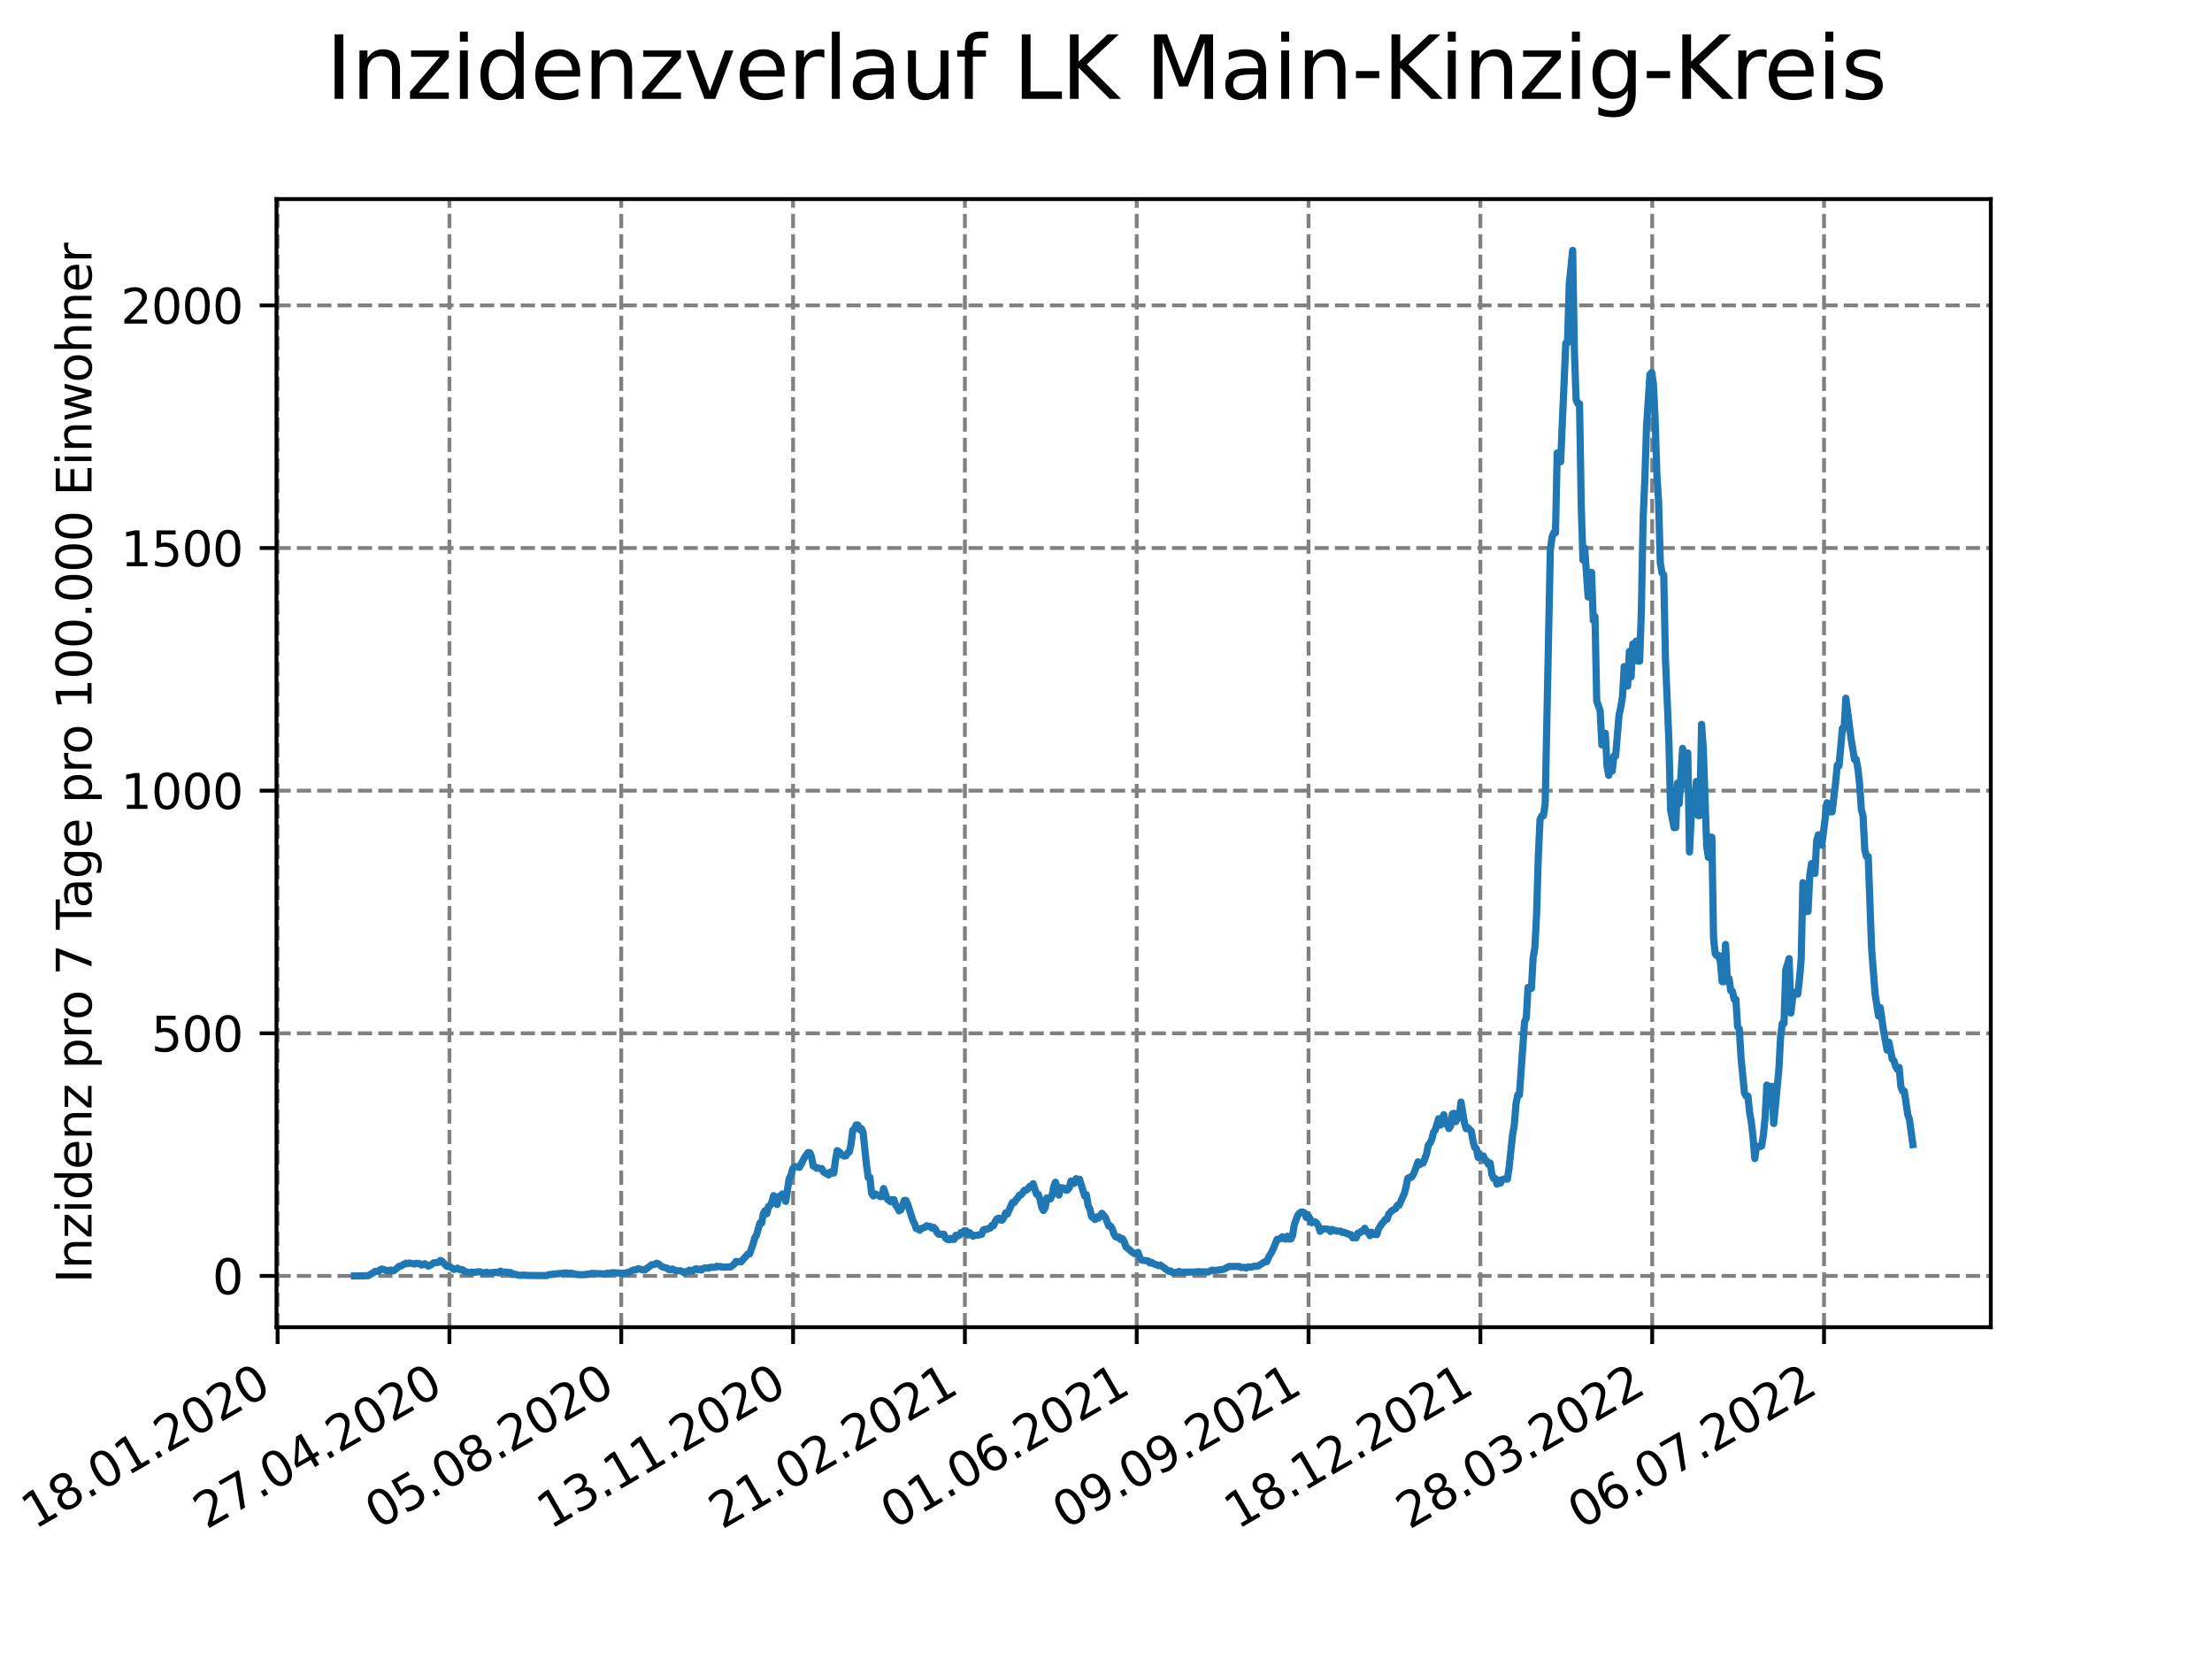<?xml version="1.0" encoding="utf-8" standalone="no"?>
<!DOCTYPE svg PUBLIC "-//W3C//DTD SVG 1.1//EN"
  "http://www.w3.org/Graphics/SVG/1.1/DTD/svg11.dtd">
<svg xmlns:xlink="http://www.w3.org/1999/xlink" width="460.8pt" height="345.6pt" viewBox="0 0 460.8 345.6" xmlns="http://www.w3.org/2000/svg" version="1.1">
 <defs>
  <style type="text/css">*{stroke-linejoin: round; stroke-linecap: butt}</style>
 </defs>
 <g id="figure_1">
  <g id="patch_1">
   <path d="M 0 345.6 
L 460.8 345.6 
L 460.8 0 
L 0 0 
z
" style="fill: #ffffff"/>
  </g>
  <g id="axes_1">
   <g id="patch_2">
    <path d="M 57.6 276.48 
L 414.72 276.48 
L 414.72 41.472 
L 57.6 41.472 
z
" style="fill: #ffffff"/>
   </g>
   <g id="matplotlib.axis_1">
    <g id="xtick_1">
     <g id="line2d_1">
      <path d="M 57.83 276.48 
L 57.83 41.472 
" clip-path="url(#pc2bbfdc4dd)" style="fill: none; stroke-dasharray: 2.96,1.28; stroke-dashoffset: 0; stroke: #808080; stroke-width: 0.8"/>
     </g>
     <g id="line2d_2">
      <defs>
       <path id="mb51aefeb33" d="M 0 0 
L 0 3.5 
" style="stroke: #000000; stroke-width: 0.8"/>
      </defs>
      <g>
       <use xlink:href="#mb51aefeb33" x="57.83" y="276.48" style="stroke: #000000; stroke-width: 0.8"/>
      </g>
     </g>
     <g id="text_1">
      <!-- 18.01.2020 -->
      <g transform="translate(7.204 318.689)rotate(-30)scale(0.1 -0.1)">
       <defs>
        <path id="DejaVuSans-31" d="M 794 531 
L 1825 531 
L 1825 4091 
L 703 3866 
L 703 4441 
L 1819 4666 
L 2450 4666 
L 2450 531 
L 3481 531 
L 3481 0 
L 794 0 
L 794 531 
z
" transform="scale(0.016)"/>
        <path id="DejaVuSans-38" d="M 2034 2216 
Q 1584 2216 1326 1975 
Q 1069 1734 1069 1313 
Q 1069 891 1326 650 
Q 1584 409 2034 409 
Q 2484 409 2743 651 
Q 3003 894 3003 1313 
Q 3003 1734 2745 1975 
Q 2488 2216 2034 2216 
z
M 1403 2484 
Q 997 2584 770 2862 
Q 544 3141 544 3541 
Q 544 4100 942 4425 
Q 1341 4750 2034 4750 
Q 2731 4750 3128 4425 
Q 3525 4100 3525 3541 
Q 3525 3141 3298 2862 
Q 3072 2584 2669 2484 
Q 3125 2378 3379 2068 
Q 3634 1759 3634 1313 
Q 3634 634 3220 271 
Q 2806 -91 2034 -91 
Q 1263 -91 848 271 
Q 434 634 434 1313 
Q 434 1759 690 2068 
Q 947 2378 1403 2484 
z
M 1172 3481 
Q 1172 3119 1398 2916 
Q 1625 2713 2034 2713 
Q 2441 2713 2670 2916 
Q 2900 3119 2900 3481 
Q 2900 3844 2670 4047 
Q 2441 4250 2034 4250 
Q 1625 4250 1398 4047 
Q 1172 3844 1172 3481 
z
" transform="scale(0.016)"/>
        <path id="DejaVuSans-2e" d="M 684 794 
L 1344 794 
L 1344 0 
L 684 0 
L 684 794 
z
" transform="scale(0.016)"/>
        <path id="DejaVuSans-30" d="M 2034 4250 
Q 1547 4250 1301 3770 
Q 1056 3291 1056 2328 
Q 1056 1369 1301 889 
Q 1547 409 2034 409 
Q 2525 409 2770 889 
Q 3016 1369 3016 2328 
Q 3016 3291 2770 3770 
Q 2525 4250 2034 4250 
z
M 2034 4750 
Q 2819 4750 3233 4129 
Q 3647 3509 3647 2328 
Q 3647 1150 3233 529 
Q 2819 -91 2034 -91 
Q 1250 -91 836 529 
Q 422 1150 422 2328 
Q 422 3509 836 4129 
Q 1250 4750 2034 4750 
z
" transform="scale(0.016)"/>
        <path id="DejaVuSans-32" d="M 1228 531 
L 3431 531 
L 3431 0 
L 469 0 
L 469 531 
Q 828 903 1448 1529 
Q 2069 2156 2228 2338 
Q 2531 2678 2651 2914 
Q 2772 3150 2772 3378 
Q 2772 3750 2511 3984 
Q 2250 4219 1831 4219 
Q 1534 4219 1204 4116 
Q 875 4013 500 3803 
L 500 4441 
Q 881 4594 1212 4672 
Q 1544 4750 1819 4750 
Q 2544 4750 2975 4387 
Q 3406 4025 3406 3419 
Q 3406 3131 3298 2873 
Q 3191 2616 2906 2266 
Q 2828 2175 2409 1742 
Q 1991 1309 1228 531 
z
" transform="scale(0.016)"/>
       </defs>
       <use xlink:href="#DejaVuSans-31"/>
       <use xlink:href="#DejaVuSans-38" x="63.623"/>
       <use xlink:href="#DejaVuSans-2e" x="127.246"/>
       <use xlink:href="#DejaVuSans-30" x="159.033"/>
       <use xlink:href="#DejaVuSans-31" x="222.656"/>
       <use xlink:href="#DejaVuSans-2e" x="286.279"/>
       <use xlink:href="#DejaVuSans-32" x="318.066"/>
       <use xlink:href="#DejaVuSans-30" x="381.689"/>
       <use xlink:href="#DejaVuSans-32" x="445.312"/>
       <use xlink:href="#DejaVuSans-30" x="508.936"/>
      </g>
     </g>
    </g>
    <g id="xtick_2">
     <g id="line2d_3">
      <path d="M 93.624 276.48 
L 93.624 41.472 
" clip-path="url(#pc2bbfdc4dd)" style="fill: none; stroke-dasharray: 2.96,1.28; stroke-dashoffset: 0; stroke: #808080; stroke-width: 0.8"/>
     </g>
     <g id="line2d_4">
      <g>
       <use xlink:href="#mb51aefeb33" x="93.624" y="276.48" style="stroke: #000000; stroke-width: 0.8"/>
      </g>
     </g>
     <g id="text_2">
      <!-- 27.04.2020 -->
      <g transform="translate(42.999 318.689)rotate(-30)scale(0.1 -0.1)">
       <defs>
        <path id="DejaVuSans-37" d="M 525 4666 
L 3525 4666 
L 3525 4397 
L 1831 0 
L 1172 0 
L 2766 4134 
L 525 4134 
L 525 4666 
z
" transform="scale(0.016)"/>
        <path id="DejaVuSans-34" d="M 2419 4116 
L 825 1625 
L 2419 1625 
L 2419 4116 
z
M 2253 4666 
L 3047 4666 
L 3047 1625 
L 3713 1625 
L 3713 1100 
L 3047 1100 
L 3047 0 
L 2419 0 
L 2419 1100 
L 313 1100 
L 313 1709 
L 2253 4666 
z
" transform="scale(0.016)"/>
       </defs>
       <use xlink:href="#DejaVuSans-32"/>
       <use xlink:href="#DejaVuSans-37" x="63.623"/>
       <use xlink:href="#DejaVuSans-2e" x="127.246"/>
       <use xlink:href="#DejaVuSans-30" x="159.033"/>
       <use xlink:href="#DejaVuSans-34" x="222.656"/>
       <use xlink:href="#DejaVuSans-2e" x="286.279"/>
       <use xlink:href="#DejaVuSans-32" x="318.066"/>
       <use xlink:href="#DejaVuSans-30" x="381.689"/>
       <use xlink:href="#DejaVuSans-32" x="445.312"/>
       <use xlink:href="#DejaVuSans-30" x="508.936"/>
      </g>
     </g>
    </g>
    <g id="xtick_3">
     <g id="line2d_5">
      <path d="M 129.418 276.48 
L 129.418 41.472 
" clip-path="url(#pc2bbfdc4dd)" style="fill: none; stroke-dasharray: 2.96,1.28; stroke-dashoffset: 0; stroke: #808080; stroke-width: 0.8"/>
     </g>
     <g id="line2d_6">
      <g>
       <use xlink:href="#mb51aefeb33" x="129.418" y="276.48" style="stroke: #000000; stroke-width: 0.8"/>
      </g>
     </g>
     <g id="text_3">
      <!-- 05.08.2020 -->
      <g transform="translate(78.793 318.689)rotate(-30)scale(0.1 -0.1)">
       <defs>
        <path id="DejaVuSans-35" d="M 691 4666 
L 3169 4666 
L 3169 4134 
L 1269 4134 
L 1269 2991 
Q 1406 3038 1543 3061 
Q 1681 3084 1819 3084 
Q 2600 3084 3056 2656 
Q 3513 2228 3513 1497 
Q 3513 744 3044 326 
Q 2575 -91 1722 -91 
Q 1428 -91 1123 -41 
Q 819 9 494 109 
L 494 744 
Q 775 591 1075 516 
Q 1375 441 1709 441 
Q 2250 441 2565 725 
Q 2881 1009 2881 1497 
Q 2881 1984 2565 2268 
Q 2250 2553 1709 2553 
Q 1456 2553 1204 2497 
Q 953 2441 691 2322 
L 691 4666 
z
" transform="scale(0.016)"/>
       </defs>
       <use xlink:href="#DejaVuSans-30"/>
       <use xlink:href="#DejaVuSans-35" x="63.623"/>
       <use xlink:href="#DejaVuSans-2e" x="127.246"/>
       <use xlink:href="#DejaVuSans-30" x="159.033"/>
       <use xlink:href="#DejaVuSans-38" x="222.656"/>
       <use xlink:href="#DejaVuSans-2e" x="286.279"/>
       <use xlink:href="#DejaVuSans-32" x="318.066"/>
       <use xlink:href="#DejaVuSans-30" x="381.689"/>
       <use xlink:href="#DejaVuSans-32" x="445.312"/>
       <use xlink:href="#DejaVuSans-30" x="508.936"/>
      </g>
     </g>
    </g>
    <g id="xtick_4">
     <g id="line2d_7">
      <path d="M 165.213 276.48 
L 165.213 41.472 
" clip-path="url(#pc2bbfdc4dd)" style="fill: none; stroke-dasharray: 2.96,1.28; stroke-dashoffset: 0; stroke: #808080; stroke-width: 0.8"/>
     </g>
     <g id="line2d_8">
      <g>
       <use xlink:href="#mb51aefeb33" x="165.213" y="276.48" style="stroke: #000000; stroke-width: 0.8"/>
      </g>
     </g>
     <g id="text_4">
      <!-- 13.11.2020 -->
      <g transform="translate(114.587 318.689)rotate(-30)scale(0.1 -0.1)">
       <defs>
        <path id="DejaVuSans-33" d="M 2597 2516 
Q 3050 2419 3304 2112 
Q 3559 1806 3559 1356 
Q 3559 666 3084 287 
Q 2609 -91 1734 -91 
Q 1441 -91 1130 -33 
Q 819 25 488 141 
L 488 750 
Q 750 597 1062 519 
Q 1375 441 1716 441 
Q 2309 441 2620 675 
Q 2931 909 2931 1356 
Q 2931 1769 2642 2001 
Q 2353 2234 1838 2234 
L 1294 2234 
L 1294 2753 
L 1863 2753 
Q 2328 2753 2575 2939 
Q 2822 3125 2822 3475 
Q 2822 3834 2567 4026 
Q 2313 4219 1838 4219 
Q 1578 4219 1281 4162 
Q 984 4106 628 3988 
L 628 4550 
Q 988 4650 1302 4700 
Q 1616 4750 1894 4750 
Q 2613 4750 3031 4423 
Q 3450 4097 3450 3541 
Q 3450 3153 3228 2886 
Q 3006 2619 2597 2516 
z
" transform="scale(0.016)"/>
       </defs>
       <use xlink:href="#DejaVuSans-31"/>
       <use xlink:href="#DejaVuSans-33" x="63.623"/>
       <use xlink:href="#DejaVuSans-2e" x="127.246"/>
       <use xlink:href="#DejaVuSans-31" x="159.033"/>
       <use xlink:href="#DejaVuSans-31" x="222.656"/>
       <use xlink:href="#DejaVuSans-2e" x="286.279"/>
       <use xlink:href="#DejaVuSans-32" x="318.066"/>
       <use xlink:href="#DejaVuSans-30" x="381.689"/>
       <use xlink:href="#DejaVuSans-32" x="445.312"/>
       <use xlink:href="#DejaVuSans-30" x="508.936"/>
      </g>
     </g>
    </g>
    <g id="xtick_5">
     <g id="line2d_9">
      <path d="M 201.007 276.48 
L 201.007 41.472 
" clip-path="url(#pc2bbfdc4dd)" style="fill: none; stroke-dasharray: 2.96,1.28; stroke-dashoffset: 0; stroke: #808080; stroke-width: 0.8"/>
     </g>
     <g id="line2d_10">
      <g>
       <use xlink:href="#mb51aefeb33" x="201.007" y="276.48" style="stroke: #000000; stroke-width: 0.8"/>
      </g>
     </g>
     <g id="text_5">
      <!-- 21.02.2021 -->
      <g transform="translate(150.382 318.689)rotate(-30)scale(0.1 -0.1)">
       <use xlink:href="#DejaVuSans-32"/>
       <use xlink:href="#DejaVuSans-31" x="63.623"/>
       <use xlink:href="#DejaVuSans-2e" x="127.246"/>
       <use xlink:href="#DejaVuSans-30" x="159.033"/>
       <use xlink:href="#DejaVuSans-32" x="222.656"/>
       <use xlink:href="#DejaVuSans-2e" x="286.279"/>
       <use xlink:href="#DejaVuSans-32" x="318.066"/>
       <use xlink:href="#DejaVuSans-30" x="381.689"/>
       <use xlink:href="#DejaVuSans-32" x="445.312"/>
       <use xlink:href="#DejaVuSans-31" x="508.936"/>
      </g>
     </g>
    </g>
    <g id="xtick_6">
     <g id="line2d_11">
      <path d="M 236.801 276.48 
L 236.801 41.472 
" clip-path="url(#pc2bbfdc4dd)" style="fill: none; stroke-dasharray: 2.96,1.28; stroke-dashoffset: 0; stroke: #808080; stroke-width: 0.8"/>
     </g>
     <g id="line2d_12">
      <g>
       <use xlink:href="#mb51aefeb33" x="236.801" y="276.48" style="stroke: #000000; stroke-width: 0.8"/>
      </g>
     </g>
     <g id="text_6">
      <!-- 01.06.2021 -->
      <g transform="translate(186.176 318.689)rotate(-30)scale(0.1 -0.1)">
       <defs>
        <path id="DejaVuSans-36" d="M 2113 2584 
Q 1688 2584 1439 2293 
Q 1191 2003 1191 1497 
Q 1191 994 1439 701 
Q 1688 409 2113 409 
Q 2538 409 2786 701 
Q 3034 994 3034 1497 
Q 3034 2003 2786 2293 
Q 2538 2584 2113 2584 
z
M 3366 4563 
L 3366 3988 
Q 3128 4100 2886 4159 
Q 2644 4219 2406 4219 
Q 1781 4219 1451 3797 
Q 1122 3375 1075 2522 
Q 1259 2794 1537 2939 
Q 1816 3084 2150 3084 
Q 2853 3084 3261 2657 
Q 3669 2231 3669 1497 
Q 3669 778 3244 343 
Q 2819 -91 2113 -91 
Q 1303 -91 875 529 
Q 447 1150 447 2328 
Q 447 3434 972 4092 
Q 1497 4750 2381 4750 
Q 2619 4750 2861 4703 
Q 3103 4656 3366 4563 
z
" transform="scale(0.016)"/>
       </defs>
       <use xlink:href="#DejaVuSans-30"/>
       <use xlink:href="#DejaVuSans-31" x="63.623"/>
       <use xlink:href="#DejaVuSans-2e" x="127.246"/>
       <use xlink:href="#DejaVuSans-30" x="159.033"/>
       <use xlink:href="#DejaVuSans-36" x="222.656"/>
       <use xlink:href="#DejaVuSans-2e" x="286.279"/>
       <use xlink:href="#DejaVuSans-32" x="318.066"/>
       <use xlink:href="#DejaVuSans-30" x="381.689"/>
       <use xlink:href="#DejaVuSans-32" x="445.312"/>
       <use xlink:href="#DejaVuSans-31" x="508.936"/>
      </g>
     </g>
    </g>
    <g id="xtick_7">
     <g id="line2d_13">
      <path d="M 272.596 276.48 
L 272.596 41.472 
" clip-path="url(#pc2bbfdc4dd)" style="fill: none; stroke-dasharray: 2.96,1.28; stroke-dashoffset: 0; stroke: #808080; stroke-width: 0.8"/>
     </g>
     <g id="line2d_14">
      <g>
       <use xlink:href="#mb51aefeb33" x="272.596" y="276.48" style="stroke: #000000; stroke-width: 0.8"/>
      </g>
     </g>
     <g id="text_7">
      <!-- 09.09.2021 -->
      <g transform="translate(221.97 318.689)rotate(-30)scale(0.1 -0.1)">
       <defs>
        <path id="DejaVuSans-39" d="M 703 97 
L 703 672 
Q 941 559 1184 500 
Q 1428 441 1663 441 
Q 2288 441 2617 861 
Q 2947 1281 2994 2138 
Q 2813 1869 2534 1725 
Q 2256 1581 1919 1581 
Q 1219 1581 811 2004 
Q 403 2428 403 3163 
Q 403 3881 828 4315 
Q 1253 4750 1959 4750 
Q 2769 4750 3195 4129 
Q 3622 3509 3622 2328 
Q 3622 1225 3098 567 
Q 2575 -91 1691 -91 
Q 1453 -91 1209 -44 
Q 966 3 703 97 
z
M 1959 2075 
Q 2384 2075 2632 2365 
Q 2881 2656 2881 3163 
Q 2881 3666 2632 3958 
Q 2384 4250 1959 4250 
Q 1534 4250 1286 3958 
Q 1038 3666 1038 3163 
Q 1038 2656 1286 2365 
Q 1534 2075 1959 2075 
z
" transform="scale(0.016)"/>
       </defs>
       <use xlink:href="#DejaVuSans-30"/>
       <use xlink:href="#DejaVuSans-39" x="63.623"/>
       <use xlink:href="#DejaVuSans-2e" x="127.246"/>
       <use xlink:href="#DejaVuSans-30" x="159.033"/>
       <use xlink:href="#DejaVuSans-39" x="222.656"/>
       <use xlink:href="#DejaVuSans-2e" x="286.279"/>
       <use xlink:href="#DejaVuSans-32" x="318.066"/>
       <use xlink:href="#DejaVuSans-30" x="381.689"/>
       <use xlink:href="#DejaVuSans-32" x="445.312"/>
       <use xlink:href="#DejaVuSans-31" x="508.936"/>
      </g>
     </g>
    </g>
    <g id="xtick_8">
     <g id="line2d_15">
      <path d="M 308.39 276.48 
L 308.39 41.472 
" clip-path="url(#pc2bbfdc4dd)" style="fill: none; stroke-dasharray: 2.96,1.28; stroke-dashoffset: 0; stroke: #808080; stroke-width: 0.8"/>
     </g>
     <g id="line2d_16">
      <g>
       <use xlink:href="#mb51aefeb33" x="308.39" y="276.48" style="stroke: #000000; stroke-width: 0.8"/>
      </g>
     </g>
     <g id="text_8">
      <!-- 18.12.2021 -->
      <g transform="translate(257.765 318.689)rotate(-30)scale(0.1 -0.1)">
       <use xlink:href="#DejaVuSans-31"/>
       <use xlink:href="#DejaVuSans-38" x="63.623"/>
       <use xlink:href="#DejaVuSans-2e" x="127.246"/>
       <use xlink:href="#DejaVuSans-31" x="159.033"/>
       <use xlink:href="#DejaVuSans-32" x="222.656"/>
       <use xlink:href="#DejaVuSans-2e" x="286.279"/>
       <use xlink:href="#DejaVuSans-32" x="318.066"/>
       <use xlink:href="#DejaVuSans-30" x="381.689"/>
       <use xlink:href="#DejaVuSans-32" x="445.312"/>
       <use xlink:href="#DejaVuSans-31" x="508.936"/>
      </g>
     </g>
    </g>
    <g id="xtick_9">
     <g id="line2d_17">
      <path d="M 344.184 276.48 
L 344.184 41.472 
" clip-path="url(#pc2bbfdc4dd)" style="fill: none; stroke-dasharray: 2.96,1.28; stroke-dashoffset: 0; stroke: #808080; stroke-width: 0.8"/>
     </g>
     <g id="line2d_18">
      <g>
       <use xlink:href="#mb51aefeb33" x="344.184" y="276.48" style="stroke: #000000; stroke-width: 0.8"/>
      </g>
     </g>
     <g id="text_9">
      <!-- 28.03.2022 -->
      <g transform="translate(293.559 318.689)rotate(-30)scale(0.1 -0.1)">
       <use xlink:href="#DejaVuSans-32"/>
       <use xlink:href="#DejaVuSans-38" x="63.623"/>
       <use xlink:href="#DejaVuSans-2e" x="127.246"/>
       <use xlink:href="#DejaVuSans-30" x="159.033"/>
       <use xlink:href="#DejaVuSans-33" x="222.656"/>
       <use xlink:href="#DejaVuSans-2e" x="286.279"/>
       <use xlink:href="#DejaVuSans-32" x="318.066"/>
       <use xlink:href="#DejaVuSans-30" x="381.689"/>
       <use xlink:href="#DejaVuSans-32" x="445.312"/>
       <use xlink:href="#DejaVuSans-32" x="508.936"/>
      </g>
     </g>
    </g>
    <g id="xtick_10">
     <g id="line2d_19">
      <path d="M 379.979 276.48 
L 379.979 41.472 
" clip-path="url(#pc2bbfdc4dd)" style="fill: none; stroke-dasharray: 2.96,1.28; stroke-dashoffset: 0; stroke: #808080; stroke-width: 0.8"/>
     </g>
     <g id="line2d_20">
      <g>
       <use xlink:href="#mb51aefeb33" x="379.979" y="276.48" style="stroke: #000000; stroke-width: 0.8"/>
      </g>
     </g>
     <g id="text_10">
      <!-- 06.07.2022 -->
      <g transform="translate(329.353 318.689)rotate(-30)scale(0.1 -0.1)">
       <use xlink:href="#DejaVuSans-30"/>
       <use xlink:href="#DejaVuSans-36" x="63.623"/>
       <use xlink:href="#DejaVuSans-2e" x="127.246"/>
       <use xlink:href="#DejaVuSans-30" x="159.033"/>
       <use xlink:href="#DejaVuSans-37" x="222.656"/>
       <use xlink:href="#DejaVuSans-2e" x="286.279"/>
       <use xlink:href="#DejaVuSans-32" x="318.066"/>
       <use xlink:href="#DejaVuSans-30" x="381.689"/>
       <use xlink:href="#DejaVuSans-32" x="445.312"/>
       <use xlink:href="#DejaVuSans-32" x="508.936"/>
      </g>
     </g>
    </g>
   </g>
   <g id="matplotlib.axis_2">
    <g id="ytick_1">
     <g id="line2d_21">
      <path d="M 57.6 265.798 
L 414.72 265.798 
" clip-path="url(#pc2bbfdc4dd)" style="fill: none; stroke-dasharray: 2.96,1.28; stroke-dashoffset: 0; stroke: #808080; stroke-width: 0.8"/>
     </g>
     <g id="line2d_22">
      <defs>
       <path id="m23a30c3d37" d="M 0 0 
L -3.5 0 
" style="stroke: #000000; stroke-width: 0.8"/>
      </defs>
      <g>
       <use xlink:href="#m23a30c3d37" x="57.6" y="265.798" style="stroke: #000000; stroke-width: 0.8"/>
      </g>
     </g>
     <g id="text_11">
      <!-- 0 -->
      <g transform="translate(44.237 269.597)scale(0.1 -0.1)">
       <use xlink:href="#DejaVuSans-30"/>
      </g>
     </g>
    </g>
    <g id="ytick_2">
     <g id="line2d_23">
      <path d="M 57.6 215.253 
L 414.72 215.253 
" clip-path="url(#pc2bbfdc4dd)" style="fill: none; stroke-dasharray: 2.96,1.28; stroke-dashoffset: 0; stroke: #808080; stroke-width: 0.8"/>
     </g>
     <g id="line2d_24">
      <g>
       <use xlink:href="#m23a30c3d37" x="57.6" y="215.253" style="stroke: #000000; stroke-width: 0.8"/>
      </g>
     </g>
     <g id="text_12">
      <!-- 500 -->
      <g transform="translate(31.512 219.052)scale(0.1 -0.1)">
       <use xlink:href="#DejaVuSans-35"/>
       <use xlink:href="#DejaVuSans-30" x="63.623"/>
       <use xlink:href="#DejaVuSans-30" x="127.246"/>
      </g>
     </g>
    </g>
    <g id="ytick_3">
     <g id="line2d_25">
      <path d="M 57.6 164.708 
L 414.72 164.708 
" clip-path="url(#pc2bbfdc4dd)" style="fill: none; stroke-dasharray: 2.96,1.28; stroke-dashoffset: 0; stroke: #808080; stroke-width: 0.8"/>
     </g>
     <g id="line2d_26">
      <g>
       <use xlink:href="#m23a30c3d37" x="57.6" y="164.708" style="stroke: #000000; stroke-width: 0.8"/>
      </g>
     </g>
     <g id="text_13">
      <!-- 1000 -->
      <g transform="translate(25.15 168.508)scale(0.1 -0.1)">
       <use xlink:href="#DejaVuSans-31"/>
       <use xlink:href="#DejaVuSans-30" x="63.623"/>
       <use xlink:href="#DejaVuSans-30" x="127.246"/>
       <use xlink:href="#DejaVuSans-30" x="190.869"/>
      </g>
     </g>
    </g>
    <g id="ytick_4">
     <g id="line2d_27">
      <path d="M 57.6 114.164 
L 414.72 114.164 
" clip-path="url(#pc2bbfdc4dd)" style="fill: none; stroke-dasharray: 2.96,1.28; stroke-dashoffset: 0; stroke: #808080; stroke-width: 0.8"/>
     </g>
     <g id="line2d_28">
      <g>
       <use xlink:href="#m23a30c3d37" x="57.6" y="114.164" style="stroke: #000000; stroke-width: 0.8"/>
      </g>
     </g>
     <g id="text_14">
      <!-- 1500 -->
      <g transform="translate(25.15 117.963)scale(0.1 -0.1)">
       <use xlink:href="#DejaVuSans-31"/>
       <use xlink:href="#DejaVuSans-35" x="63.623"/>
       <use xlink:href="#DejaVuSans-30" x="127.246"/>
       <use xlink:href="#DejaVuSans-30" x="190.869"/>
      </g>
     </g>
    </g>
    <g id="ytick_5">
     <g id="line2d_29">
      <path d="M 57.6 63.619 
L 414.72 63.619 
" clip-path="url(#pc2bbfdc4dd)" style="fill: none; stroke-dasharray: 2.96,1.28; stroke-dashoffset: 0; stroke: #808080; stroke-width: 0.8"/>
     </g>
     <g id="line2d_30">
      <g>
       <use xlink:href="#m23a30c3d37" x="57.6" y="63.619" style="stroke: #000000; stroke-width: 0.8"/>
      </g>
     </g>
     <g id="text_15">
      <!-- 2000 -->
      <g transform="translate(25.15 67.418)scale(0.1 -0.1)">
       <use xlink:href="#DejaVuSans-32"/>
       <use xlink:href="#DejaVuSans-30" x="63.623"/>
       <use xlink:href="#DejaVuSans-30" x="127.246"/>
       <use xlink:href="#DejaVuSans-30" x="190.869"/>
      </g>
     </g>
    </g>
    <g id="text_16">
     <!-- Inzidenz pro 7 Tage pro 100.000 Einwohner -->
     <g transform="translate(19.07 267.301)rotate(-90)scale(0.1 -0.1)">
      <defs>
       <path id="DejaVuSans-49" d="M 628 4666 
L 1259 4666 
L 1259 0 
L 628 0 
L 628 4666 
z
" transform="scale(0.016)"/>
       <path id="DejaVuSans-6e" d="M 3513 2113 
L 3513 0 
L 2938 0 
L 2938 2094 
Q 2938 2591 2744 2837 
Q 2550 3084 2163 3084 
Q 1697 3084 1428 2787 
Q 1159 2491 1159 1978 
L 1159 0 
L 581 0 
L 581 3500 
L 1159 3500 
L 1159 2956 
Q 1366 3272 1645 3428 
Q 1925 3584 2291 3584 
Q 2894 3584 3203 3211 
Q 3513 2838 3513 2113 
z
" transform="scale(0.016)"/>
       <path id="DejaVuSans-7a" d="M 353 3500 
L 3084 3500 
L 3084 2975 
L 922 459 
L 3084 459 
L 3084 0 
L 275 0 
L 275 525 
L 2438 3041 
L 353 3041 
L 353 3500 
z
" transform="scale(0.016)"/>
       <path id="DejaVuSans-69" d="M 603 3500 
L 1178 3500 
L 1178 0 
L 603 0 
L 603 3500 
z
M 603 4863 
L 1178 4863 
L 1178 4134 
L 603 4134 
L 603 4863 
z
" transform="scale(0.016)"/>
       <path id="DejaVuSans-64" d="M 2906 2969 
L 2906 4863 
L 3481 4863 
L 3481 0 
L 2906 0 
L 2906 525 
Q 2725 213 2448 61 
Q 2172 -91 1784 -91 
Q 1150 -91 751 415 
Q 353 922 353 1747 
Q 353 2572 751 3078 
Q 1150 3584 1784 3584 
Q 2172 3584 2448 3432 
Q 2725 3281 2906 2969 
z
M 947 1747 
Q 947 1113 1208 752 
Q 1469 391 1925 391 
Q 2381 391 2643 752 
Q 2906 1113 2906 1747 
Q 2906 2381 2643 2742 
Q 2381 3103 1925 3103 
Q 1469 3103 1208 2742 
Q 947 2381 947 1747 
z
" transform="scale(0.016)"/>
       <path id="DejaVuSans-65" d="M 3597 1894 
L 3597 1613 
L 953 1613 
Q 991 1019 1311 708 
Q 1631 397 2203 397 
Q 2534 397 2845 478 
Q 3156 559 3463 722 
L 3463 178 
Q 3153 47 2828 -22 
Q 2503 -91 2169 -91 
Q 1331 -91 842 396 
Q 353 884 353 1716 
Q 353 2575 817 3079 
Q 1281 3584 2069 3584 
Q 2775 3584 3186 3129 
Q 3597 2675 3597 1894 
z
M 3022 2063 
Q 3016 2534 2758 2815 
Q 2500 3097 2075 3097 
Q 1594 3097 1305 2825 
Q 1016 2553 972 2059 
L 3022 2063 
z
" transform="scale(0.016)"/>
       <path id="DejaVuSans-20" transform="scale(0.016)"/>
       <path id="DejaVuSans-70" d="M 1159 525 
L 1159 -1331 
L 581 -1331 
L 581 3500 
L 1159 3500 
L 1159 2969 
Q 1341 3281 1617 3432 
Q 1894 3584 2278 3584 
Q 2916 3584 3314 3078 
Q 3713 2572 3713 1747 
Q 3713 922 3314 415 
Q 2916 -91 2278 -91 
Q 1894 -91 1617 61 
Q 1341 213 1159 525 
z
M 3116 1747 
Q 3116 2381 2855 2742 
Q 2594 3103 2138 3103 
Q 1681 3103 1420 2742 
Q 1159 2381 1159 1747 
Q 1159 1113 1420 752 
Q 1681 391 2138 391 
Q 2594 391 2855 752 
Q 3116 1113 3116 1747 
z
" transform="scale(0.016)"/>
       <path id="DejaVuSans-72" d="M 2631 2963 
Q 2534 3019 2420 3045 
Q 2306 3072 2169 3072 
Q 1681 3072 1420 2755 
Q 1159 2438 1159 1844 
L 1159 0 
L 581 0 
L 581 3500 
L 1159 3500 
L 1159 2956 
Q 1341 3275 1631 3429 
Q 1922 3584 2338 3584 
Q 2397 3584 2469 3576 
Q 2541 3569 2628 3553 
L 2631 2963 
z
" transform="scale(0.016)"/>
       <path id="DejaVuSans-6f" d="M 1959 3097 
Q 1497 3097 1228 2736 
Q 959 2375 959 1747 
Q 959 1119 1226 758 
Q 1494 397 1959 397 
Q 2419 397 2687 759 
Q 2956 1122 2956 1747 
Q 2956 2369 2687 2733 
Q 2419 3097 1959 3097 
z
M 1959 3584 
Q 2709 3584 3137 3096 
Q 3566 2609 3566 1747 
Q 3566 888 3137 398 
Q 2709 -91 1959 -91 
Q 1206 -91 779 398 
Q 353 888 353 1747 
Q 353 2609 779 3096 
Q 1206 3584 1959 3584 
z
" transform="scale(0.016)"/>
       <path id="DejaVuSans-54" d="M -19 4666 
L 3928 4666 
L 3928 4134 
L 2272 4134 
L 2272 0 
L 1638 0 
L 1638 4134 
L -19 4134 
L -19 4666 
z
" transform="scale(0.016)"/>
       <path id="DejaVuSans-61" d="M 2194 1759 
Q 1497 1759 1228 1600 
Q 959 1441 959 1056 
Q 959 750 1161 570 
Q 1363 391 1709 391 
Q 2188 391 2477 730 
Q 2766 1069 2766 1631 
L 2766 1759 
L 2194 1759 
z
M 3341 1997 
L 3341 0 
L 2766 0 
L 2766 531 
Q 2569 213 2275 61 
Q 1981 -91 1556 -91 
Q 1019 -91 701 211 
Q 384 513 384 1019 
Q 384 1609 779 1909 
Q 1175 2209 1959 2209 
L 2766 2209 
L 2766 2266 
Q 2766 2663 2505 2880 
Q 2244 3097 1772 3097 
Q 1472 3097 1187 3025 
Q 903 2953 641 2809 
L 641 3341 
Q 956 3463 1253 3523 
Q 1550 3584 1831 3584 
Q 2591 3584 2966 3190 
Q 3341 2797 3341 1997 
z
" transform="scale(0.016)"/>
       <path id="DejaVuSans-67" d="M 2906 1791 
Q 2906 2416 2648 2759 
Q 2391 3103 1925 3103 
Q 1463 3103 1205 2759 
Q 947 2416 947 1791 
Q 947 1169 1205 825 
Q 1463 481 1925 481 
Q 2391 481 2648 825 
Q 2906 1169 2906 1791 
z
M 3481 434 
Q 3481 -459 3084 -895 
Q 2688 -1331 1869 -1331 
Q 1566 -1331 1297 -1286 
Q 1028 -1241 775 -1147 
L 775 -588 
Q 1028 -725 1275 -790 
Q 1522 -856 1778 -856 
Q 2344 -856 2625 -561 
Q 2906 -266 2906 331 
L 2906 616 
Q 2728 306 2450 153 
Q 2172 0 1784 0 
Q 1141 0 747 490 
Q 353 981 353 1791 
Q 353 2603 747 3093 
Q 1141 3584 1784 3584 
Q 2172 3584 2450 3431 
Q 2728 3278 2906 2969 
L 2906 3500 
L 3481 3500 
L 3481 434 
z
" transform="scale(0.016)"/>
       <path id="DejaVuSans-45" d="M 628 4666 
L 3578 4666 
L 3578 4134 
L 1259 4134 
L 1259 2753 
L 3481 2753 
L 3481 2222 
L 1259 2222 
L 1259 531 
L 3634 531 
L 3634 0 
L 628 0 
L 628 4666 
z
" transform="scale(0.016)"/>
       <path id="DejaVuSans-77" d="M 269 3500 
L 844 3500 
L 1563 769 
L 2278 3500 
L 2956 3500 
L 3675 769 
L 4391 3500 
L 4966 3500 
L 4050 0 
L 3372 0 
L 2619 2869 
L 1863 0 
L 1184 0 
L 269 3500 
z
" transform="scale(0.016)"/>
       <path id="DejaVuSans-68" d="M 3513 2113 
L 3513 0 
L 2938 0 
L 2938 2094 
Q 2938 2591 2744 2837 
Q 2550 3084 2163 3084 
Q 1697 3084 1428 2787 
Q 1159 2491 1159 1978 
L 1159 0 
L 581 0 
L 581 4863 
L 1159 4863 
L 1159 2956 
Q 1366 3272 1645 3428 
Q 1925 3584 2291 3584 
Q 2894 3584 3203 3211 
Q 3513 2838 3513 2113 
z
" transform="scale(0.016)"/>
      </defs>
      <use xlink:href="#DejaVuSans-49"/>
      <use xlink:href="#DejaVuSans-6e" x="29.492"/>
      <use xlink:href="#DejaVuSans-7a" x="92.871"/>
      <use xlink:href="#DejaVuSans-69" x="145.361"/>
      <use xlink:href="#DejaVuSans-64" x="173.145"/>
      <use xlink:href="#DejaVuSans-65" x="236.621"/>
      <use xlink:href="#DejaVuSans-6e" x="298.145"/>
      <use xlink:href="#DejaVuSans-7a" x="361.523"/>
      <use xlink:href="#DejaVuSans-20" x="414.014"/>
      <use xlink:href="#DejaVuSans-70" x="445.801"/>
      <use xlink:href="#DejaVuSans-72" x="509.277"/>
      <use xlink:href="#DejaVuSans-6f" x="548.141"/>
      <use xlink:href="#DejaVuSans-20" x="609.322"/>
      <use xlink:href="#DejaVuSans-37" x="641.109"/>
      <use xlink:href="#DejaVuSans-20" x="704.732"/>
      <use xlink:href="#DejaVuSans-54" x="736.52"/>
      <use xlink:href="#DejaVuSans-61" x="781.104"/>
      <use xlink:href="#DejaVuSans-67" x="842.383"/>
      <use xlink:href="#DejaVuSans-65" x="905.859"/>
      <use xlink:href="#DejaVuSans-20" x="967.383"/>
      <use xlink:href="#DejaVuSans-70" x="999.17"/>
      <use xlink:href="#DejaVuSans-72" x="1062.646"/>
      <use xlink:href="#DejaVuSans-6f" x="1101.51"/>
      <use xlink:href="#DejaVuSans-20" x="1162.691"/>
      <use xlink:href="#DejaVuSans-31" x="1194.479"/>
      <use xlink:href="#DejaVuSans-30" x="1258.102"/>
      <use xlink:href="#DejaVuSans-30" x="1321.725"/>
      <use xlink:href="#DejaVuSans-2e" x="1385.348"/>
      <use xlink:href="#DejaVuSans-30" x="1417.135"/>
      <use xlink:href="#DejaVuSans-30" x="1480.758"/>
      <use xlink:href="#DejaVuSans-30" x="1544.381"/>
      <use xlink:href="#DejaVuSans-20" x="1608.004"/>
      <use xlink:href="#DejaVuSans-45" x="1639.791"/>
      <use xlink:href="#DejaVuSans-69" x="1702.975"/>
      <use xlink:href="#DejaVuSans-6e" x="1730.758"/>
      <use xlink:href="#DejaVuSans-77" x="1794.137"/>
      <use xlink:href="#DejaVuSans-6f" x="1875.924"/>
      <use xlink:href="#DejaVuSans-68" x="1937.105"/>
      <use xlink:href="#DejaVuSans-6e" x="2000.484"/>
      <use xlink:href="#DejaVuSans-65" x="2063.863"/>
      <use xlink:href="#DejaVuSans-72" x="2125.387"/>
     </g>
    </g>
   </g>
   <g id="line2d_31">
    <path d="M 73.833 265.798 
L 75.622 265.774 
L 76.696 265.75 
L 77.77 265.125 
L 78.128 264.86 
L 78.844 264.812 
L 79.202 264.5 
L 79.56 264.356 
L 80.276 264.572 
L 80.634 264.764 
L 81.35 264.572 
L 81.707 264.764 
L 82.065 264.716 
L 82.781 264.115 
L 83.139 263.803 
L 83.497 263.755 
L 84.571 263.13 
L 84.929 263.25 
L 85.287 263.106 
L 86.361 263.322 
L 86.719 263.154 
L 87.435 263.25 
L 87.793 263.538 
L 88.508 263.25 
L 89.224 263.755 
L 89.94 263.394 
L 90.298 263.082 
L 91.372 262.961 
L 91.73 262.577 
L 92.088 262.745 
L 92.804 263.538 
L 93.162 263.827 
L 93.52 263.755 
L 94.593 264.452 
L 95.309 264.187 
L 95.667 264.452 
L 96.383 264.524 
L 96.741 264.86 
L 97.815 265.125 
L 98.173 265.005 
L 98.889 265.053 
L 99.605 264.932 
L 99.963 264.932 
L 100.678 265.197 
L 101.394 265.029 
L 101.752 265.173 
L 103.542 265.029 
L 103.9 265.173 
L 104.258 264.788 
L 104.616 265.005 
L 105.332 265.005 
L 106.048 265.101 
L 106.406 265.101 
L 106.764 265.485 
L 107.121 265.413 
L 108.195 265.678 
L 109.269 265.63 
L 109.985 265.702 
L 113.922 265.726 
L 114.28 265.533 
L 117.144 265.245 
L 117.86 265.173 
L 118.576 265.269 
L 118.934 265.221 
L 120.365 265.533 
L 121.797 265.533 
L 122.871 265.365 
L 123.229 265.269 
L 126.092 265.389 
L 126.45 265.221 
L 126.808 265.269 
L 127.524 265.125 
L 130.03 265.245 
L 131.104 265.005 
L 131.82 264.596 
L 132.535 264.5 
L 132.893 264.308 
L 133.967 264.524 
L 134.325 264.548 
L 135.399 263.755 
L 135.757 263.466 
L 136.115 263.466 
L 136.831 263.154 
L 137.189 263.298 
L 137.905 263.899 
L 138.978 264.187 
L 139.336 264.476 
L 139.694 264.5 
L 140.052 264.356 
L 140.768 264.716 
L 141.842 264.74 
L 142.558 265.149 
L 142.916 264.884 
L 143.274 264.812 
L 143.632 264.596 
L 143.99 264.764 
L 144.348 264.74 
L 144.705 264.404 
L 145.063 264.308 
L 145.421 264.5 
L 145.779 264.38 
L 146.137 264.572 
L 146.495 264.235 
L 146.853 264.115 
L 147.569 264.187 
L 147.927 263.995 
L 149.001 263.995 
L 149.359 263.779 
L 149.717 263.875 
L 150.075 263.827 
L 150.433 263.971 
L 152.222 263.923 
L 152.938 263.346 
L 153.296 262.793 
L 154.37 262.865 
L 155.802 261.231 
L 156.16 261.231 
L 156.876 259.164 
L 157.234 257.841 
L 157.591 257.289 
L 158.307 254.789 
L 158.665 254.789 
L 159.023 252.818 
L 159.381 252.193 
L 159.739 252.842 
L 160.097 251.327 
L 160.455 251.111 
L 160.813 250.342 
L 161.171 249.068 
L 161.529 250.51 
L 161.887 250.919 
L 162.245 249.236 
L 162.603 249.332 
L 162.961 248.731 
L 163.319 248.996 
L 163.676 250.27 
L 164.392 245.51 
L 164.75 244.885 
L 165.108 243.515 
L 165.466 243.059 
L 166.182 243.034 
L 166.54 243.179 
L 167.614 241.111 
L 168.33 240.102 
L 168.688 240.126 
L 169.046 240.943 
L 169.404 242.914 
L 169.762 243.059 
L 170.119 243.371 
L 170.477 243.323 
L 170.835 243.443 
L 171.193 243.443 
L 171.551 244.14 
L 172.625 244.765 
L 172.983 244.14 
L 173.341 244.357 
L 173.699 244.357 
L 174.057 241.568 
L 174.415 239.693 
L 174.773 239.91 
L 175.489 240.679 
L 175.847 240.823 
L 176.205 240.799 
L 176.562 240.198 
L 176.92 239.958 
L 177.278 238.491 
L 177.636 235.487 
L 177.994 235.126 
L 178.352 234.333 
L 178.71 234.357 
L 179.068 235.343 
L 179.426 235.102 
L 179.784 235.799 
L 180.5 242.626 
L 180.858 245.27 
L 181.216 245.27 
L 181.574 248.635 
L 181.932 249.14 
L 182.29 248.707 
L 183.005 249.02 
L 183.363 249.284 
L 183.721 249.26 
L 184.079 247.602 
L 184.795 249.741 
L 185.511 250.342 
L 185.869 249.909 
L 186.227 249.933 
L 186.585 251.063 
L 186.943 251.52 
L 187.301 252.241 
L 187.659 252.024 
L 188.375 250.077 
L 188.733 250.077 
L 189.09 250.871 
L 190.164 254.236 
L 190.522 254.909 
L 190.88 255.943 
L 191.238 255.943 
L 191.596 256.279 
L 191.954 255.918 
L 192.67 255.678 
L 193.028 255.342 
L 193.386 255.486 
L 193.744 255.486 
L 194.102 255.822 
L 194.46 255.678 
L 194.818 255.967 
L 195.175 256.688 
L 195.533 257.12 
L 196.607 257.096 
L 196.965 257.89 
L 197.323 258.178 
L 197.681 258.274 
L 198.039 257.986 
L 198.397 258.202 
L 198.755 258.178 
L 199.113 257.337 
L 199.471 257.505 
L 199.829 257.337 
L 200.187 256.76 
L 200.545 256.904 
L 200.903 256.375 
L 201.261 256.399 
L 201.618 257.289 
L 201.976 256.76 
L 202.692 257.529 
L 203.05 257.337 
L 203.766 257.313 
L 204.124 257.144 
L 204.482 257.144 
L 204.84 256.231 
L 205.198 256.087 
L 205.556 256.111 
L 205.914 255.894 
L 206.272 255.846 
L 206.63 255.269 
L 206.988 255.318 
L 207.346 254.428 
L 207.704 253.899 
L 208.061 253.755 
L 208.419 254.14 
L 208.777 254.164 
L 209.135 253.611 
L 209.493 252.673 
L 209.851 252.914 
L 210.925 250.486 
L 211.283 250.51 
L 211.641 249.933 
L 211.999 249.597 
L 212.357 248.972 
L 212.715 248.9 
L 213.431 247.938 
L 213.789 247.938 
L 214.146 247.674 
L 214.504 247.145 
L 214.862 247.097 
L 215.22 246.592 
L 215.936 248.803 
L 216.294 248.803 
L 216.652 249.813 
L 217.01 251.496 
L 217.368 252.169 
L 217.726 251.544 
L 218.084 249.549 
L 218.442 249.765 
L 218.8 249.765 
L 219.158 249.02 
L 219.516 247.193 
L 219.874 246.28 
L 220.232 247.385 
L 220.589 248.972 
L 220.947 247.409 
L 221.663 247.505 
L 222.021 247.938 
L 222.379 247.89 
L 222.737 247.481 
L 223.095 246.039 
L 223.453 246.496 
L 223.811 246.496 
L 224.169 245.534 
L 224.527 245.895 
L 224.885 245.655 
L 225.959 249.14 
L 226.317 248.876 
L 226.675 251.159 
L 227.032 251.808 
L 227.39 253.419 
L 228.106 254.044 
L 228.464 253.491 
L 228.822 253.755 
L 229.18 253.371 
L 229.538 252.746 
L 230.254 253.563 
L 230.97 255.39 
L 231.328 255.39 
L 231.686 255.943 
L 232.044 257.048 
L 232.402 257.625 
L 232.76 257.793 
L 233.117 257.697 
L 233.475 258.226 
L 233.833 258.034 
L 234.191 258.659 
L 234.549 259.74 
L 235.981 260.942 
L 236.339 261.135 
L 236.697 261.087 
L 237.055 260.894 
L 237.413 261.904 
L 237.771 262.481 
L 239.203 262.697 
L 239.56 263.106 
L 239.918 262.985 
L 240.276 263.25 
L 241.35 263.658 
L 241.708 263.538 
L 243.498 264.836 
L 243.856 264.764 
L 244.214 265.077 
L 244.93 265.077 
L 245.288 265.029 
L 245.645 264.86 
L 246.003 265.029 
L 249.225 264.981 
L 249.583 264.908 
L 250.299 264.957 
L 251.015 264.957 
L 251.731 264.981 
L 252.446 264.596 
L 253.162 264.668 
L 254.952 264.404 
L 256.026 263.827 
L 258.174 263.827 
L 258.531 264.043 
L 259.247 264.019 
L 259.605 264.163 
L 259.963 263.923 
L 260.679 263.971 
L 261.037 263.827 
L 262.111 263.731 
L 263.543 262.817 
L 263.901 262.817 
L 264.259 261.928 
L 264.974 260.75 
L 266.048 258.178 
L 266.406 258.178 
L 266.764 258.01 
L 267.122 257.649 
L 267.48 258.058 
L 267.838 258.13 
L 268.196 257.529 
L 268.554 258.106 
L 268.912 258.106 
L 269.27 257.361 
L 269.628 255.077 
L 270.344 253.178 
L 270.702 252.722 
L 271.059 252.505 
L 271.417 252.505 
L 271.775 252.697 
L 272.133 253.635 
L 272.491 253.202 
L 272.849 253.755 
L 273.207 254.717 
L 273.565 254.5 
L 273.923 254.5 
L 274.281 254.813 
L 274.639 255.366 
L 274.997 256.519 
L 275.355 256.159 
L 275.713 255.991 
L 276.429 256.063 
L 276.787 256.087 
L 277.145 256.543 
L 277.502 256.111 
L 277.86 256.327 
L 278.218 256.327 
L 278.576 256.471 
L 279.292 256.471 
L 279.65 256.736 
L 280.008 256.712 
L 280.366 256.904 
L 280.724 256.952 
L 281.082 257.192 
L 281.44 257.192 
L 281.798 257.866 
L 282.156 257.577 
L 282.514 257.866 
L 282.872 256.88 
L 283.23 256.856 
L 283.587 256.495 
L 283.945 256.495 
L 284.303 255.87 
L 284.661 256.567 
L 285.019 256.664 
L 285.377 257.409 
L 285.735 256.688 
L 286.093 257.12 
L 286.809 257.192 
L 287.167 256.039 
L 287.883 254.885 
L 288.241 254.548 
L 288.599 253.995 
L 288.957 253.995 
L 289.315 252.89 
L 290.03 252.145 
L 290.746 251.784 
L 291.104 251.087 
L 291.462 251.087 
L 292.536 248.635 
L 292.894 247.337 
L 293.252 245.486 
L 293.61 245.27 
L 293.968 245.27 
L 294.326 244.813 
L 294.684 244.068 
L 295.4 242.025 
L 295.758 242.626 
L 296.115 242.289 
L 296.473 242.289 
L 297.189 240.342 
L 297.547 238.54 
L 297.905 238.131 
L 298.263 237.362 
L 298.621 235.871 
L 298.979 235.439 
L 299.695 233.035 
L 300.053 234.381 
L 300.411 233.66 
L 300.769 232.218 
L 301.127 234.141 
L 301.485 234.141 
L 301.843 235.102 
L 302.201 234.525 
L 302.558 232.049 
L 302.916 231.929 
L 303.274 233.66 
L 303.632 232.843 
L 303.99 232.843 
L 304.348 229.574 
L 305.064 233.924 
L 305.422 235.126 
L 305.78 234.91 
L 306.496 235.655 
L 306.854 237.698 
L 307.212 239.044 
L 307.57 239.309 
L 307.928 241.136 
L 308.286 240.751 
L 309.001 240.799 
L 309.359 241.785 
L 309.717 241.833 
L 310.075 242.578 
L 310.433 242.289 
L 310.791 244.669 
L 311.149 245.51 
L 311.507 245.51 
L 311.865 246.688 
L 312.223 245.847 
L 312.581 246.472 
L 312.939 245.751 
L 313.297 245.606 
L 314.013 245.631 
L 314.371 243.251 
L 315.086 236.496 
L 315.444 234.477 
L 315.802 230.054 
L 316.16 228.107 
L 316.518 228.107 
L 317.592 212.868 
L 317.95 212.074 
L 318.308 205.705 
L 318.666 205.897 
L 319.024 205.897 
L 319.382 199.503 
L 319.74 197.388 
L 320.098 190.489 
L 320.456 178.518 
L 320.814 170.706 
L 321.172 169.961 
L 321.529 169.937 
L 321.887 167.437 
L 322.961 114.651 
L 323.319 111.887 
L 323.677 110.973 
L 324.035 110.998 
L 324.393 94.364 
L 324.751 94.292 
L 325.109 96.191 
L 326.183 71.48 
L 326.541 71.456 
L 326.899 59.293 
L 327.615 52.154 
L 327.972 72.995 
L 328.33 83.234 
L 328.688 84.076 
L 329.046 84.1 
L 329.404 105.469 
L 329.762 116.67 
L 330.12 114.17 
L 330.836 124.362 
L 331.194 119.242 
L 331.552 119.242 
L 331.91 129.242 
L 332.268 128.449 
L 332.626 146.044 
L 333.342 148.063 
L 333.7 155.178 
L 334.057 155.178 
L 334.415 152.75 
L 334.773 159.505 
L 335.131 161.524 
L 335.489 160.178 
L 335.847 160.635 
L 336.205 157.486 
L 336.563 157.486 
L 337.279 148.952 
L 337.637 147.342 
L 337.995 145.179 
L 338.353 138.857 
L 338.711 142.919 
L 339.069 142.919 
L 339.427 135.708 
L 339.785 140.996 
L 340.143 134.145 
L 340.5 134.41 
L 340.858 133.545 
L 341.216 137.727 
L 341.574 137.727 
L 341.932 126.958 
L 342.29 108.137 
L 342.648 99.796 
L 343.006 88.739 
L 343.722 77.97 
L 344.08 77.586 
L 344.438 80.013 
L 344.796 87.465 
L 345.154 98.787 
L 345.512 104.411 
L 345.87 117.175 
L 346.228 119.363 
L 346.585 119.747 
L 346.943 137.222 
L 347.659 154.289 
L 348.017 168.711 
L 348.733 172.413 
L 349.091 172.389 
L 349.449 163.134 
L 349.807 167.437 
L 350.523 155.899 
L 350.881 163.495 
L 351.239 156.837 
L 351.597 156.861 
L 351.955 177.485 
L 352.313 170.153 
L 352.671 167.87 
L 353.028 167.485 
L 353.386 162.798 
L 353.744 169.889 
L 354.102 169.889 
L 354.46 150.899 
L 354.818 155.731 
L 355.534 176.283 
L 355.892 178.614 
L 356.25 174.408 
L 356.608 174.408 
L 356.966 195.513 
L 357.324 198.734 
L 357.682 199.118 
L 358.04 199.022 
L 358.398 200.44 
L 358.756 204.503 
L 359.114 204.503 
L 359.471 196.739 
L 359.829 204.19 
L 360.187 203.83 
L 360.545 206.378 
L 360.903 206.522 
L 361.261 208.18 
L 361.619 208.18 
L 361.977 213.901 
L 362.335 214.358 
L 362.693 220.439 
L 363.409 227.699 
L 363.767 228.348 
L 364.125 228.348 
L 364.483 231.809 
L 364.841 233.804 
L 365.199 236.977 
L 365.556 241.352 
L 365.914 238.756 
L 366.272 238.876 
L 366.63 238.876 
L 366.988 238.732 
L 367.346 236.448 
L 367.704 232.843 
L 368.062 226.04 
L 368.42 227.218 
L 368.778 226.329 
L 369.136 226.305 
L 369.494 234.045 
L 370.568 222.795 
L 370.926 216.065 
L 371.284 213.204 
L 371.642 213.204 
L 371.999 202.099 
L 372.715 199.695 
L 373.073 211.041 
L 373.431 207.964 
L 373.789 206.738 
L 374.147 206.738 
L 374.505 207.099 
L 374.863 203.95 
L 375.221 199.815 
L 375.579 183.879 
L 375.937 190.008 
L 376.295 189.84 
L 376.653 189.864 
L 377.011 182.388 
L 377.369 179.912 
L 377.727 179.912 
L 378.085 181.956 
L 378.442 175.105 
L 378.8 173.903 
L 379.158 173.903 
L 379.516 176.067 
L 380.232 170.418 
L 380.59 167.221 
L 380.948 168.567 
L 381.306 169.12 
L 381.664 169.12 
L 382.38 163.11 
L 382.738 159.385 
L 383.096 159.553 
L 383.812 151.717 
L 384.17 151.717 
L 384.527 145.443 
L 385.601 153.784 
L 386.317 158.183 
L 386.675 158.183 
L 387.033 160.13 
L 387.391 163.303 
L 387.749 168.663 
L 388.107 169.961 
L 388.465 177.028 
L 388.823 178.422 
L 389.181 178.422 
L 389.897 197.724 
L 390.613 207.027 
L 391.328 211.666 
L 391.686 209.887 
L 392.402 214.887 
L 393.118 218.757 
L 393.476 217.098 
L 394.192 220.632 
L 394.55 220.992 
L 394.908 222.17 
L 395.266 222.771 
L 395.624 222.362 
L 395.982 226.305 
L 396.34 227.29 
L 396.698 227.29 
L 397.413 232.146 
L 397.771 233.203 
L 398.487 238.443 
L 398.487 238.443 
" clip-path="url(#pc2bbfdc4dd)" style="fill: none; stroke: #1f77b4; stroke-width: 1.5; stroke-linecap: square"/>
   </g>
   <g id="patch_3">
    <path d="M 57.6 276.48 
L 57.6 41.472 
" style="fill: none; stroke: #000000; stroke-width: 0.8; stroke-linejoin: miter; stroke-linecap: square"/>
   </g>
   <g id="patch_4">
    <path d="M 414.72 276.48 
L 414.72 41.472 
" style="fill: none; stroke: #000000; stroke-width: 0.8; stroke-linejoin: miter; stroke-linecap: square"/>
   </g>
   <g id="patch_5">
    <path d="M 57.6 276.48 
L 414.72 276.48 
" style="fill: none; stroke: #000000; stroke-width: 0.8; stroke-linejoin: miter; stroke-linecap: square"/>
   </g>
   <g id="patch_6">
    <path d="M 57.6 41.472 
L 414.72 41.472 
" style="fill: none; stroke: #000000; stroke-width: 0.8; stroke-linejoin: miter; stroke-linecap: square"/>
   </g>
  </g>
  <g id="text_17">
   <!-- Inzidenzverlauf LK Main-Kinzig-Kreis -->
   <g transform="translate(67.901 20.589)scale(0.18 -0.18)">
    <defs>
     <path id="DejaVuSans-76" d="M 191 3500 
L 800 3500 
L 1894 563 
L 2988 3500 
L 3597 3500 
L 2284 0 
L 1503 0 
L 191 3500 
z
" transform="scale(0.016)"/>
     <path id="DejaVuSans-6c" d="M 603 4863 
L 1178 4863 
L 1178 0 
L 603 0 
L 603 4863 
z
" transform="scale(0.016)"/>
     <path id="DejaVuSans-75" d="M 544 1381 
L 544 3500 
L 1119 3500 
L 1119 1403 
Q 1119 906 1312 657 
Q 1506 409 1894 409 
Q 2359 409 2629 706 
Q 2900 1003 2900 1516 
L 2900 3500 
L 3475 3500 
L 3475 0 
L 2900 0 
L 2900 538 
Q 2691 219 2414 64 
Q 2138 -91 1772 -91 
Q 1169 -91 856 284 
Q 544 659 544 1381 
z
M 1991 3584 
L 1991 3584 
z
" transform="scale(0.016)"/>
     <path id="DejaVuSans-66" d="M 2375 4863 
L 2375 4384 
L 1825 4384 
Q 1516 4384 1395 4259 
Q 1275 4134 1275 3809 
L 1275 3500 
L 2222 3500 
L 2222 3053 
L 1275 3053 
L 1275 0 
L 697 0 
L 697 3053 
L 147 3053 
L 147 3500 
L 697 3500 
L 697 3744 
Q 697 4328 969 4595 
Q 1241 4863 1831 4863 
L 2375 4863 
z
" transform="scale(0.016)"/>
     <path id="DejaVuSans-4c" d="M 628 4666 
L 1259 4666 
L 1259 531 
L 3531 531 
L 3531 0 
L 628 0 
L 628 4666 
z
" transform="scale(0.016)"/>
     <path id="DejaVuSans-4b" d="M 628 4666 
L 1259 4666 
L 1259 2694 
L 3353 4666 
L 4166 4666 
L 1850 2491 
L 4331 0 
L 3500 0 
L 1259 2247 
L 1259 0 
L 628 0 
L 628 4666 
z
" transform="scale(0.016)"/>
     <path id="DejaVuSans-4d" d="M 628 4666 
L 1569 4666 
L 2759 1491 
L 3956 4666 
L 4897 4666 
L 4897 0 
L 4281 0 
L 4281 4097 
L 3078 897 
L 2444 897 
L 1241 4097 
L 1241 0 
L 628 0 
L 628 4666 
z
" transform="scale(0.016)"/>
     <path id="DejaVuSans-2d" d="M 313 2009 
L 1997 2009 
L 1997 1497 
L 313 1497 
L 313 2009 
z
" transform="scale(0.016)"/>
     <path id="DejaVuSans-73" d="M 2834 3397 
L 2834 2853 
Q 2591 2978 2328 3040 
Q 2066 3103 1784 3103 
Q 1356 3103 1142 2972 
Q 928 2841 928 2578 
Q 928 2378 1081 2264 
Q 1234 2150 1697 2047 
L 1894 2003 
Q 2506 1872 2764 1633 
Q 3022 1394 3022 966 
Q 3022 478 2636 193 
Q 2250 -91 1575 -91 
Q 1294 -91 989 -36 
Q 684 19 347 128 
L 347 722 
Q 666 556 975 473 
Q 1284 391 1588 391 
Q 1994 391 2212 530 
Q 2431 669 2431 922 
Q 2431 1156 2273 1281 
Q 2116 1406 1581 1522 
L 1381 1569 
Q 847 1681 609 1914 
Q 372 2147 372 2553 
Q 372 3047 722 3315 
Q 1072 3584 1716 3584 
Q 2034 3584 2315 3537 
Q 2597 3491 2834 3397 
z
" transform="scale(0.016)"/>
    </defs>
    <use xlink:href="#DejaVuSans-49"/>
    <use xlink:href="#DejaVuSans-6e" x="29.492"/>
    <use xlink:href="#DejaVuSans-7a" x="92.871"/>
    <use xlink:href="#DejaVuSans-69" x="145.361"/>
    <use xlink:href="#DejaVuSans-64" x="173.145"/>
    <use xlink:href="#DejaVuSans-65" x="236.621"/>
    <use xlink:href="#DejaVuSans-6e" x="298.145"/>
    <use xlink:href="#DejaVuSans-7a" x="361.523"/>
    <use xlink:href="#DejaVuSans-76" x="414.014"/>
    <use xlink:href="#DejaVuSans-65" x="473.193"/>
    <use xlink:href="#DejaVuSans-72" x="534.717"/>
    <use xlink:href="#DejaVuSans-6c" x="575.83"/>
    <use xlink:href="#DejaVuSans-61" x="603.613"/>
    <use xlink:href="#DejaVuSans-75" x="664.893"/>
    <use xlink:href="#DejaVuSans-66" x="728.271"/>
    <use xlink:href="#DejaVuSans-20" x="763.477"/>
    <use xlink:href="#DejaVuSans-4c" x="795.264"/>
    <use xlink:href="#DejaVuSans-4b" x="850.977"/>
    <use xlink:href="#DejaVuSans-20" x="916.553"/>
    <use xlink:href="#DejaVuSans-4d" x="948.34"/>
    <use xlink:href="#DejaVuSans-61" x="1034.619"/>
    <use xlink:href="#DejaVuSans-69" x="1095.898"/>
    <use xlink:href="#DejaVuSans-6e" x="1123.682"/>
    <use xlink:href="#DejaVuSans-2d" x="1187.061"/>
    <use xlink:href="#DejaVuSans-4b" x="1223.145"/>
    <use xlink:href="#DejaVuSans-69" x="1288.721"/>
    <use xlink:href="#DejaVuSans-6e" x="1316.504"/>
    <use xlink:href="#DejaVuSans-7a" x="1379.883"/>
    <use xlink:href="#DejaVuSans-69" x="1432.373"/>
    <use xlink:href="#DejaVuSans-67" x="1460.156"/>
    <use xlink:href="#DejaVuSans-2d" x="1523.633"/>
    <use xlink:href="#DejaVuSans-4b" x="1559.717"/>
    <use xlink:href="#DejaVuSans-72" x="1625.293"/>
    <use xlink:href="#DejaVuSans-65" x="1664.156"/>
    <use xlink:href="#DejaVuSans-69" x="1725.68"/>
    <use xlink:href="#DejaVuSans-73" x="1753.463"/>
   </g>
  </g>
 </g>
 <defs>
  <clipPath id="pc2bbfdc4dd">
   <rect x="57.6" y="41.472" width="357.12" height="235.008"/>
  </clipPath>
 </defs>
</svg>
